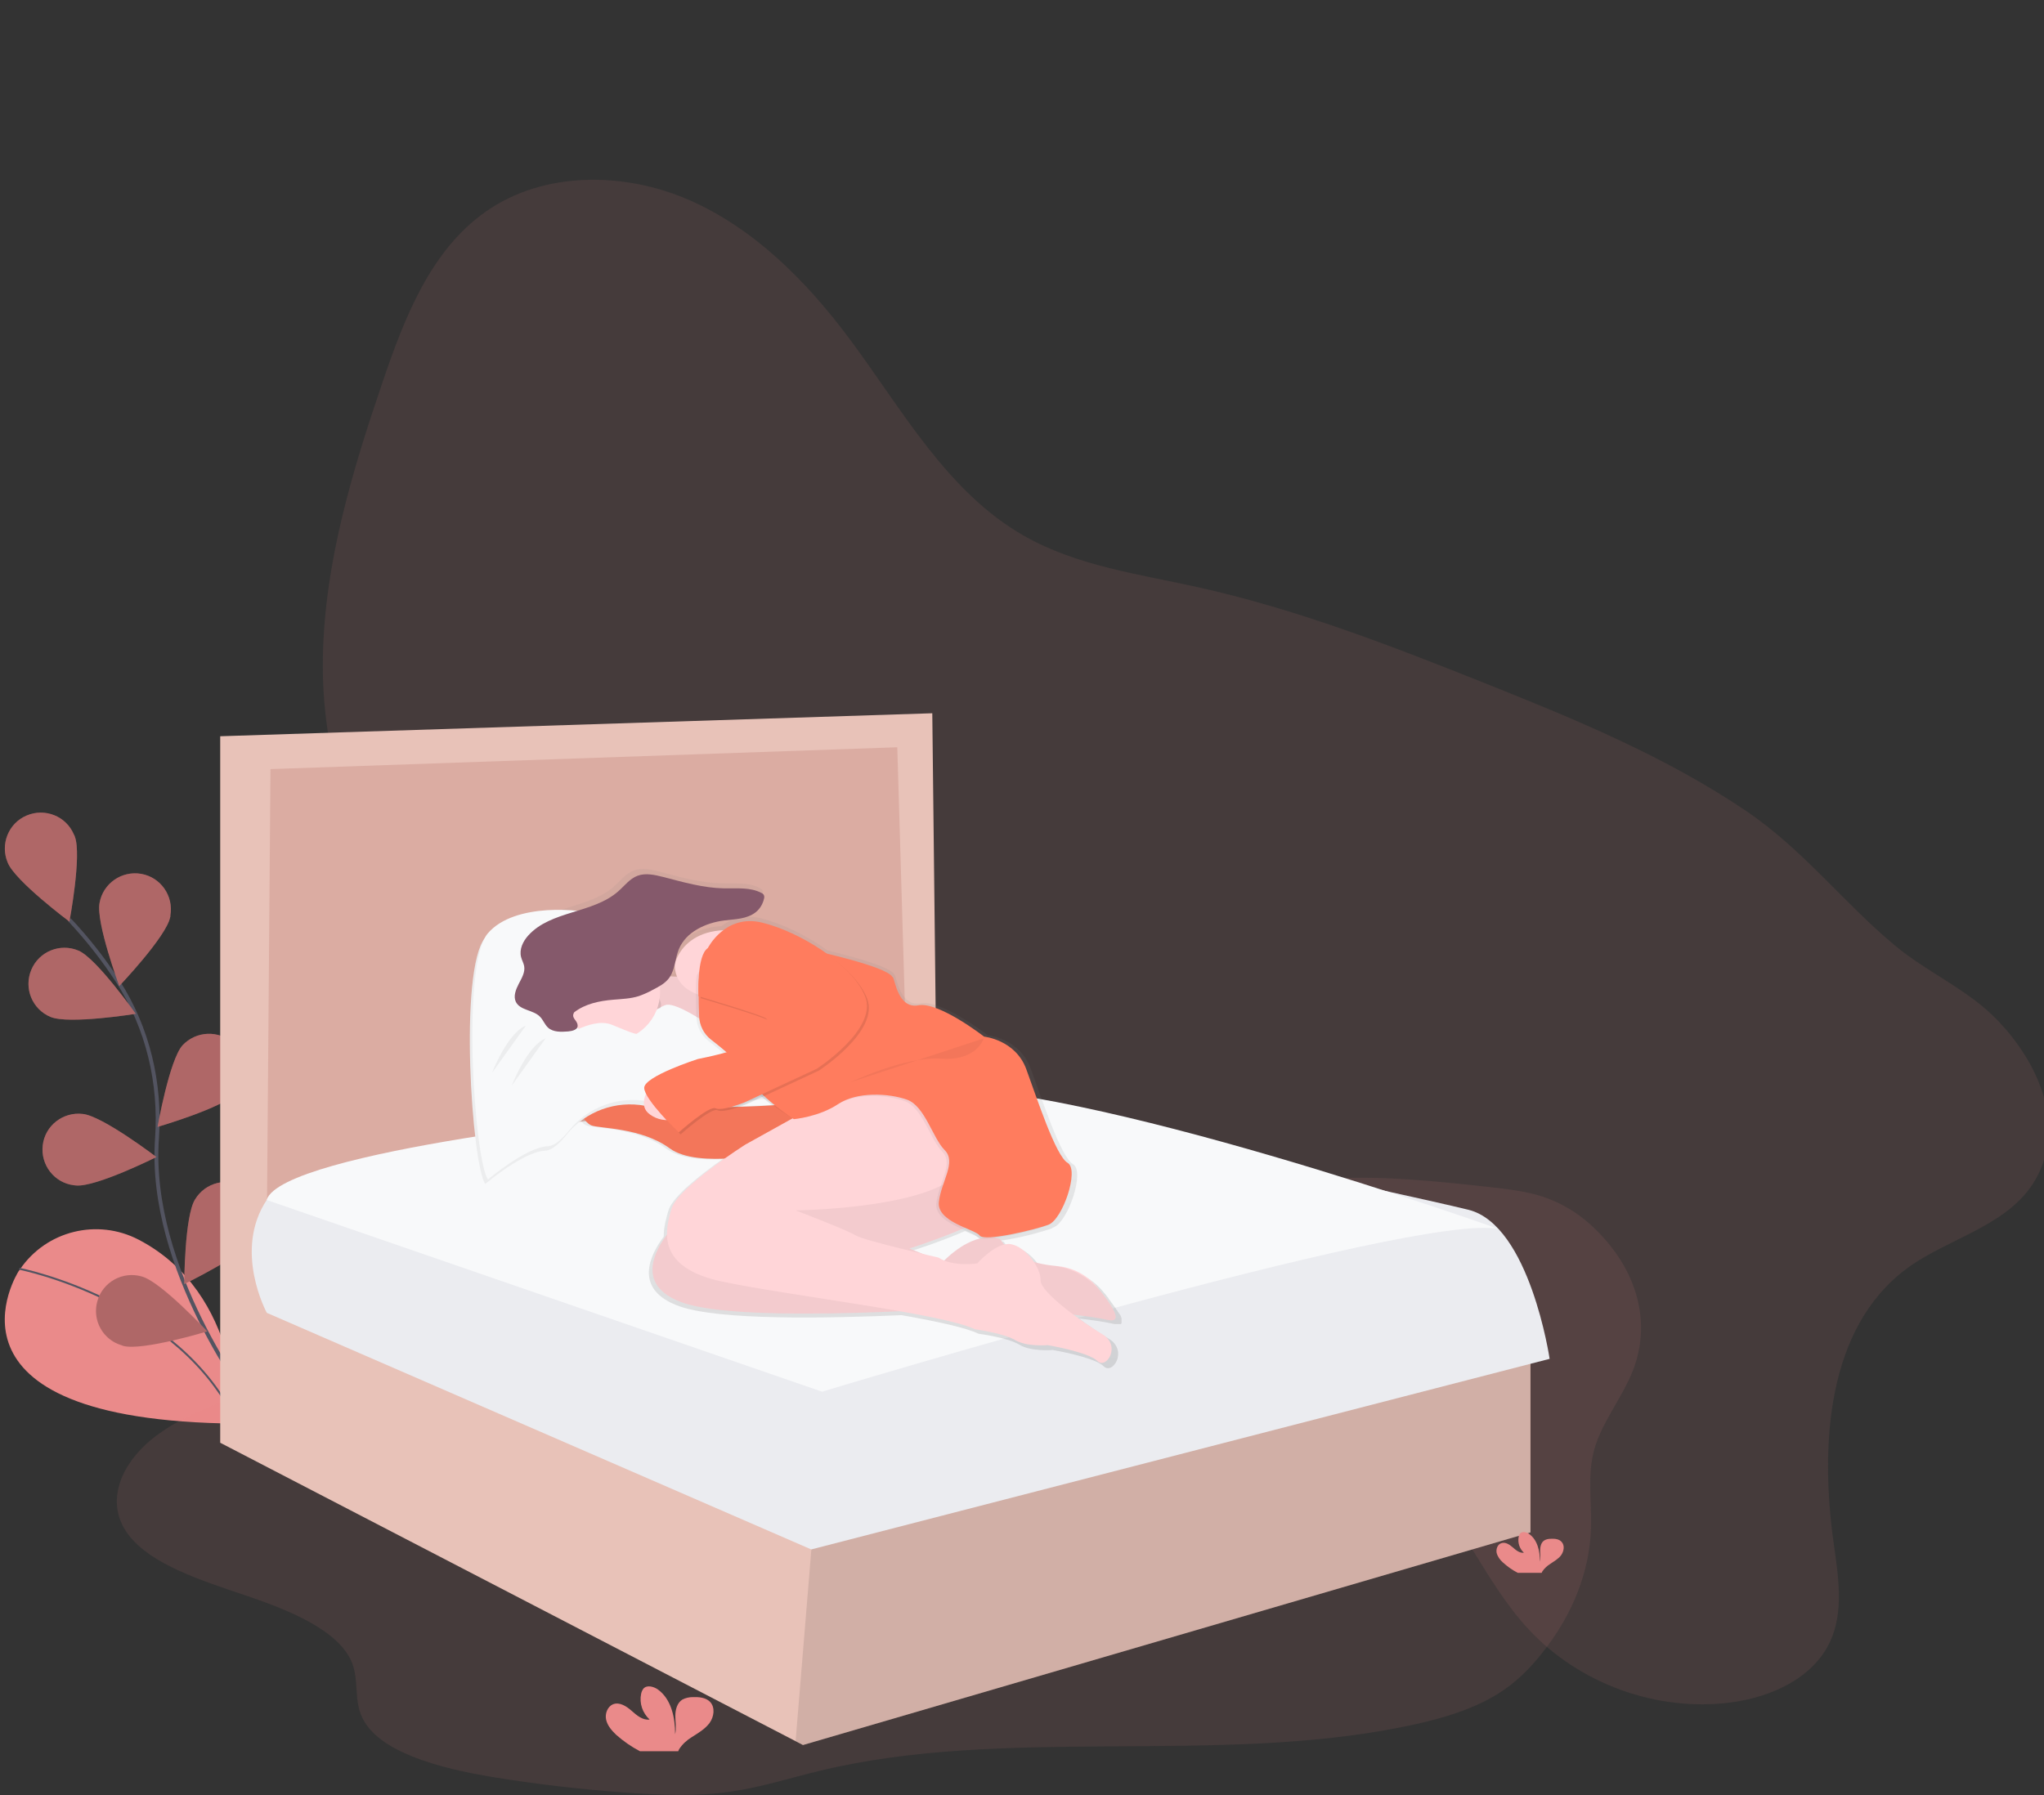 <?xml version="1.0" encoding="utf-8"?>
<!-- Generator: Adobe Illustrator 19.0.0, SVG Export Plug-In . SVG Version: 6.00 Build 0)  -->
<svg version="1.1" id="d6147fb8-5a87-4dd3-b5f0-ace64eac798a"
	 xmlns="http://www.w3.org/2000/svg" xmlns:xlink="http://www.w3.org/1999/xlink" x="0px" y="0px"
	 viewBox="279 -260.7 1057.2 928.7" style="enable-background:new 279 -260.7 1057.2 928.7;" xml:space="preserve">
<rect x="279" y="-260.7" width="1057.2" height="928.7" fill="#333333" stroke="none"/>
<style type="text/css">
	.st0{opacity:0.1;fill:#EA8A8A;enable-background:new    ;}
	.st1{fill:#EA8A8A;}
	.st2{fill:none;stroke:#535461;stroke-miterlimit:10;}
	.st3{fill:none;stroke:#535461;stroke-width:2;stroke-miterlimit:10;}
	.st4{opacity:0.25;enable-background:new    ;}
	.st5{fill:#DBACA2;}
	.st6{fill:#E8C2B8;}
	.st7{opacity:0.1;enable-background:new    ;}
	.st8{fill:#EBECF0;}
	.st9{fill:#F8F9FA;}
	.st10{fill:url(#SVGID_1_);}
	.st11{fill:#FFD5D8;}
	.st12{fill:#FF7C5E;}
	.st13{opacity:5.000000e-02;enable-background:new    ;}
	.st14{fill:#85596B;}
</style>
<title>sleep analysis</title>
<path class="st0" d="M1265.2,395.6c-41.3,30.7-44.9,91-37.8,142c2.4,17.1,5.4,35.3-1.8,50.9c-8.8,19.1-30.7,28.9-51.6,31.6
	c-38.1,4.9-78.2-9.7-104.3-37.8c-22.6-24.3-34.6-57.1-57.9-80.8c-39-39.6-100.7-45.4-156-40.5c-39.2,3.5-82.7,10.1-114.3-13.3
	c-22.2-16.5-33-44.7-35.6-72.2c-1.2-13.3-1-27.2-7-39.2c-3.6-7.1-9.2-12.9-15.1-18.2c-54.2-48.1-137.9-53-189.4-104
	c-34.8-34.5-49.2-85.5-48.4-134.5c0.8-49,15.2-96.6,31-143c11.2-32.9,24.7-67.7,53.1-87.7c30-21.2,71.7-20.8,105.4-6.1
	c33.7,14.8,60.5,41.9,82.6,71.4c27.5,36.9,50.7,79.7,90.7,102.4c27.3,15.5,59.2,19.7,89.8,26.5c51.1,11.3,100.2,30.4,148.8,49.8
	c46.6,18.6,93.3,37.9,134.8,66c29.4,19.9,49.9,47,76.7,69.4c17.5,14.6,38.5,23,54.2,39.8c19.4,20.7,33.9,51.4,20,79
	C1320,373.3,1287.1,379.3,1265.2,395.6z"/>
<path class="st1" d="M288.6,397c0,0-49.6,77.4,112.9,78.8c0,0,2.4-67.4-50.7-95.1c-21.4-11.2-47.8-4.7-61.4,15.2L288.6,397z"/>
<path class="st2" d="M289,395.7c0,0,83.2,16.4,112.6,80.1"/>
<path class="st3" d="M408.8,465.4c0,0-53.4-69.1-48.6-137.1c2-28.6-4.7-57.1-20.2-81.2c-7.4-11.4-15.8-22.1-25.1-32"/>
<path class="st1" d="M317.7,172.1c3.7,9.6-2.8,44-2.8,44s-28.1-21-31.9-30.5c-4-9.4,0.3-20.4,9.8-24.4c9.4-4,20.4,0.3,24.4,9.8
	C317.4,171.3,317.6,171.7,317.7,172.1z"/>
<path class="st1" d="M367,213.9c-2.1,10.1-26.3,35.5-26.3,35.5s-12.2-32.9-10.2-43c1.8-10.1,11.5-16.8,21.6-15s16.8,11.5,15,21.6
	C367.2,213.3,367.1,213.6,367,213.9L367,213.9z"/>
<path class="st1" d="M401.1,304.9c-6.9,7.6-40.6,17.4-40.6,17.4s6.1-34.6,12.9-42.2c7-7.5,18.7-8,26.3-1.1
	C407.1,285.8,407.7,297.3,401.1,304.9z"/>
<path class="st1" d="M411.4,379.6c-5.5,8.7-37.1,24-37.1,24s0.1-35.1,5.6-43.8c5.3-8.8,16.7-11.6,25.5-6.4
	c8.8,5.3,11.6,16.7,6.4,25.5C411.7,379.2,411.5,379.4,411.4,379.6L411.4,379.6z"/>
<path class="st1" d="M305.1,265.4c9.5,4,44.1-1.6,44.1-1.6s-20.2-28.7-29.6-32.7c-9.5-4-20.4,0.4-24.4,9.9
	C291.2,250.5,295.6,261.4,305.1,265.4z"/>
<path class="st1" d="M318.3,352.6c10.2,1,41.6-14.7,41.6-14.7s-27.9-21.3-38.1-22.3c-10.2-1.2-19.5,6-20.7,16.2s6,19.5,16.2,20.7
	C317.6,352.5,317.9,352.6,318.3,352.6L318.3,352.6z"/>
<path class="st1" d="M342.7,435.6c9.9,2.7,43.5-7.5,43.5-7.5s-23.9-25.7-33.8-28.4c-9.9-2.9-20.2,2.8-23,12.6
	c-2.9,9.9,2.8,20.2,12.6,23C342.2,435.4,342.4,435.5,342.7,435.6L342.7,435.6z"/>
<path class="st4" d="M317.7,172.1c3.7,9.6-2.8,44-2.8,44s-28.1-21-31.9-30.5c-4-9.4,0.3-20.4,9.8-24.4c9.4-4,20.4,0.3,24.4,9.8
	C317.4,171.3,317.6,171.7,317.7,172.1z"/>
<path class="st4" d="M367,213.9c-2.1,10.1-26.3,35.5-26.3,35.5s-12.2-32.9-10.2-43c1.8-10.1,11.5-16.8,21.6-15s16.8,11.5,15,21.6
	C367.2,213.3,367.1,213.6,367,213.9L367,213.9z"/>
<path class="st4" d="M401.1,304.9c-6.9,7.6-40.6,17.4-40.6,17.4s6.1-34.6,12.9-42.2c7-7.5,18.7-8,26.3-1.1
	C407.1,285.8,407.7,297.3,401.1,304.9z"/>
<path class="st4" d="M411.4,379.6c-5.5,8.7-37.1,24-37.1,24s0.1-35.1,5.6-43.8c5.3-8.8,16.7-11.6,25.5-6.4
	c8.8,5.3,11.6,16.7,6.4,25.5C411.7,379.2,411.5,379.4,411.4,379.6L411.4,379.6z"/>
<path class="st4" d="M305.1,265.4c9.5,4,44.1-1.6,44.1-1.6s-20.2-28.7-29.6-32.7c-9.5-4-20.4,0.4-24.4,9.9
	C291.2,250.5,295.6,261.4,305.1,265.4z"/>
<path class="st4" d="M318.3,352.6c10.2,1,41.6-14.7,41.6-14.7s-27.9-21.3-38.1-22.3c-10.2-1.2-19.5,6-20.7,16.2s6,19.5,16.2,20.7
	C317.6,352.5,317.9,352.6,318.3,352.6L318.3,352.6z"/>
<path class="st4" d="M342.7,435.6c9.9,2.7,43.5-7.5,43.5-7.5s-23.9-25.7-33.8-28.4c-9.9-2.9-20.2,2.8-23,12.6
	c-2.9,9.9,2.8,20.2,12.6,23C342.2,435.4,342.4,435.5,342.7,435.6L342.7,435.6z"/>
<path class="st0" d="M745,332.8c-19-0.4-39.4,0.5-54.5,8c-28,13.8-24.2,41.8-42.5,61.3c-15.4,16.4-44.9,25-73.5,30.4
	c-46.6,8.9-95.4,12.2-141.6,21.7c-27.3,5.6-54.3,13.8-73,27.8s-27.1,34.8-14.4,51.4c11.7,15.3,37.4,23.5,60.8,31.4
	s48.2,18.3,54.8,34.8c3.6,9.2,0.9,19.1,5.2,28.2c8.4,17.9,39.7,26.3,67.8,30.9c22.5,3.7,45.3,6.3,68.3,8c18.4,1.3,37.2,2.1,55.2-0.6
	c15.6-2.3,30.1-7,45.1-10.6c95.2-23.2,204.8-3.1,301.9-22.8c17.7-3.5,35.1-8.5,48.5-16.7c10-6.1,17.4-13.7,23.6-21.6
	c15.9-20,24.6-42.4,25.2-64.9c0.4-13.5-2-27.1,1.7-40.4c3.9-13.8,14.2-26.5,19.7-40.1c10-24.7,3-52-18.8-73.4
	c-7.8-7.9-17.3-13.8-27.8-17.3c-8.8-2.8-18.6-3.9-28.3-5c-27-2.9-54.3-5.9-81.6-4.2c-19.4,1.2-38.3,4.7-57.8,5.3
	c-27.3,0.9-48.7-5.4-73.4-11.3C807.2,336.3,775.2,333.5,745,332.8z"/>
<polygon class="st5" points="401.6,128.4 401.6,395.8 757.5,326.7 750.7,121.6 "/>
<polygon class="st6" points="1070.6,443.7 1070.6,532.1 694.3,642.1 690.5,640.1 392.9,485.7 392.9,120.2 761.2,108.3 763.5,311.1 
	748.7,315.7 743.1,125.9 418.9,137.2 416.7,412 698.9,535.5 699.1,535.5 "/>
<polygon class="st7" points="1070.6,443.7 1070.6,532.1 694.3,642.1 690.5,640.1 699.1,535.5 "/>
<path class="st8" d="M617,315.4c0,0-182.2,18.2-199.9,44.5s-0.1,58.6-0.1,58.6l281.6,122.4l381.9-98.6c0,0-10.2-69.1-41.9-77.1
	c-31.7-7.9-284.5-62.3-284.5-62.3S652.1,296.7,617,315.4z"/>
<path class="st9" d="M416.9,360.1l287.3,99.2c0,0,306.5-92.9,349.9-84.2c0,0-214.4-76.7-300-73.4c-68.2,2.7-139.7,13.9-139.7,13.9
	S424.9,334.6,416.9,360.1z"/>
<linearGradient id="SVGID_1_" gradientUnits="userSpaceOnUse" x1="771.777" y1="478.423" x2="771.777" y2="220.134" gradientTransform="matrix(1 0 0 1 -71.39 -31.31)">
	<stop  offset="0" style="stop-color:#808080;stop-opacity:0.25"/>
	<stop  offset="0.54" style="stop-color:#808080;stop-opacity:0.12"/>
	<stop  offset="1" style="stop-color:#808080;stop-opacity:0.1"/>
</linearGradient>
<path class="st10" d="M859,423.9L859,423.9L859,423.9l0.1-0.2v-0.1v-0.1v-0.1v-0.1v-0.1v-0.1V423v-0.1c0-0.1,0-0.1,0-0.2l0,0
	c0-0.1,0-0.1,0-0.2s0,0,0-0.1s0-0.1,0-0.2v-0.1v-0.2v-0.1v-0.2v0.3v-0.2v-0.1v-0.2v-0.1l-0.1-0.2l0,0l-0.1-0.3v-0.1l-0.1-0.2v-0.1
	l-0.1-0.2v-0.1l-0.1-0.2l-0.1-0.1l-0.1-0.2l-0.1-0.1l-0.1-0.2l-0.1-0.1l-0.2-0.3l0,0l-0.2-0.3l-0.1-0.1l-0.1-0.2l-0.1-0.1l-0.1-0.2
	l-0.1-0.1l-0.1-0.2l-0.2-0.3l-0.1-0.2l-0.1-0.1l-0.2-0.2l-0.1-0.1l-0.2-0.3v-0.1L856,416l-0.1-0.1l-0.2-0.3l-0.1-0.1l-0.2-0.2
	l-0.1-0.2l-0.2-0.2l-0.1-0.2l-0.2-0.2l-0.1-0.2l-0.2-0.3l-0.1-0.1l-0.2-0.3l0,0l-0.3-0.4l-0.1-0.1l-0.2-0.3l-0.1-0.2l-0.2-0.2
	l-0.1-0.2L853,412l-0.1-0.2l-0.2-0.2l-0.1-0.2l-0.2-0.3l-0.1-0.2l-0.2-0.3l-0.1-0.1l0,0c-0.9-1.1-1.8-2.3-2.8-3.4
	c-5.3-6.3-12.9-10.2-21.1-10.9c-0.8-0.1-1.7-0.2-2.6-0.3h-0.4l-0.7-0.1h-0.3l-1-0.1l0,0l-1-0.2l-0.3-0.1l-0.7-0.1l-0.4-0.1l-0.2-0.3
	l-0.4-0.1l-0.6-0.1l-0.4-0.1l-0.6-0.1l-0.5-0.1l-0.6-0.2l-0.5-0.1l-0.6-0.2l0,0c-3-4.5-7.6-8.4-12-9.2c-1.2-0.2-2.5-0.1-3.7,0.2
	l-0.2-0.2l-0.3-0.3l-0.4-0.5l-0.3-0.3L799,383l-0.2-0.3c-0.2-0.3-0.4-0.6-0.6-0.9c-0.6-0.3-1.2-0.5-1.8-0.6
	c8.8-1.3,17.6-3.4,26.1-6.2c0.4-0.2,0.8-0.4,1.2-0.6l0.2-0.1c7.4-2.7,16.5-29,10.1-32.7s-16.2-34-21.9-49.5
	c-5.7-15.5-22.2-17.2-22.2-17.2s-23.9-18.5-34.7-16.5c-10.8,2-12.5-14.1-13.5-14.8c-0.1-0.1-0.2-0.2-0.3-0.4
	c-2.6-4.1-23.3-9.5-34.4-12.2c-10.9-7.9-23.9-14-34.4-16.6c-7.1-1.9-14.7-0.4-20.6,4.1c-22.1,1.1-25.6,17.8-25.6,17.8
	c-0.1,2.3,0.3,4.5,1.2,6.7c-1.2,0-2.4,0-3.6-0.2c2.6-4.2,2.6-9.7,4.5-14.3c3.8-9.2,14.2-14,24-15.2c5.7-0.7,12-0.7,16.5-4.3
	c2.3-1.9,3.9-4.5,4.5-7.4c0.2-0.6,0.1-1.3-0.2-1.9c-0.3-0.4-0.7-0.7-1.1-0.9c-5.9-3.2-13-2.3-19.8-2.5c-10.9-0.2-21.6-3.2-32.1-6
	c-4.5-1.2-9.3-2.3-13.6-0.6c-4.1,1.6-6.9,5.3-10.1,8.2c-13.4,11.8-35.7,10.1-47.6,23.4c-2.8,3.1-4.8,7.3-3.8,11.3
	c0.4,1.6,1.3,3.1,1.6,4.8c0.6,3.3-1.3,6.5-2.9,9.4c-1.6,2.9-3,6.5-1.5,9.5c2.3,4.6,9.2,4.2,12.8,7.9c1.7,1.7,2.5,4.1,4.2,5.7
	c2.8,2.6,7.1,2.4,10.9,2c1.5-0.1,3.7-0.5,4.5-1.9c10.4,9.8,26.8,9.3,36.7-1.1c1.7-1.8,3.1-3.7,4.2-5.9c8.1-0.6,16.2,1.6,23,6.2
	c1,3,2.9,5.6,5.4,7.6c2.4,1.9,5.2,4.1,8,6.5c-7.2,1.9-13.5,3.1-13.5,3.1s-28.3,9.1-28.3,15.2c0.1,1.1,0.4,2.2,1,3.1
	c-0.7,1.5-1.1,3.1-1.2,4.8c-7.8-1.3-14.1-3.3-17.3-6.2c0,0-0.9-0.2-2.3-0.5c-1.9-2.4-7.5-9.2-10.8-8.9c-2.2,0.2-3,5.3-3.3,9.9
	c-0.3,0.3-0.5,0.5-0.8,0.9c-3.4,5,2.7,15.2,6.7,16.8s26.3,1,41.4,12.1c6.7,4.9,18.3,5.9,29,5.4c-10.8,7.6-25.9,19.3-28,26.6
	c-1.1,3.8-2.5,8.6-2.4,13.5c-6.6,8.7-16.6,27.2,8.1,36c20.4,7.3,75.6,6.3,114.9,4.6c18.3,3.2,33.4,6.5,39.8,9.6c0,0,15.2,2,21.2,5.7
	s17.2,2.7,17.2,2.7s21.6,3.7,26.3,8.4c4.7,4.7,12.8-8.1,2.7-14.2c-3.9-2.4-9.8-6.2-15.5-10.5c7.3,0.9,13.8,1.8,17.9,2.8l0.4,0.1h0.1
	h0.3h0.2h0.2h0.1h0.2h1h0.3h0.1h0.2h0.1h0.1h0.1h0.1h0.1h0.1h0.1l0.1-0.1l0,0l0.1-0.1l0,0L859,423.9z M765.9,391.6
	c0,0-2.8-0.7-7.1-1.7l-8.4-3.4c0,0,14.4-4.5,27.7-10.3c3.8,1.7,7.2,3,8,4.2c0.4,0.4,0.9,0.7,1.4,0.7c-5,1.2-11.4,4.4-19,11.8
	C767.6,392.6,766.7,392.2,765.9,391.6z M664.2,310.4l8.3-3.9c1.8,1.5,3.8,3,5.7,4.4c-4.6,0.3-10.7,0.6-17.6,0.8
	C662.6,311,664.2,310.4,664.2,310.4z"/>
<path class="st11" d="M593.4,304c0,0-7.3-9.9-11.2-9.6s-3.3,16.8-3.3,16.8L593.4,304z"/>
<path class="st12" d="M686.7,310.6c0,0-77.2,6.3-91.7-6.9c0,0-13.5-3.6-16.8,1.3c-3.3,5,2.6,14.8,6.6,16.5s25.7,1,40.6,11.9
	c14.8,10.9,53.8,2,53.8,2l16.2-6.3L686.7,310.6z"/>
<path class="st13" d="M686.7,310.6c0,0-77.2,6.3-91.7-6.9c0,0-13.5-3.6-16.8,1.3c-3.3,5,2.6,14.8,6.6,16.5s25.7,1,40.6,11.9
	c14.8,10.9,53.8,2,53.8,2l16.2-6.3L686.7,310.6z"/>
<path class="st11" d="M797.2,347.5c0,0-16.5-11.9-50.5,3S628,373.3,628,373.3s-28.4,28.4,4,39.9s154.3,2,154.3,2s49.8,3.3,65.3,6.9
	c9.4,2.2,2-8.4-5.3-17.1c-5.2-6.2-12.6-10-20.6-10.7c-9.7-0.8-23.2-3.9-29.4-14c0,0-11.9-5.9-29.7,11.9l-17.2-7
	c0,0,47.2-14.8,48.8-24.7S797.2,347.5,797.2,347.5z"/>
<path class="st13" d="M797.2,347.5c0,0-16.5-11.9-50.5,3S628,373.3,628,373.3s-28.4,28.4,4,39.9s154.3,2,154.3,2s49.8,3.3,65.3,6.9
	c8.2,1.9,3.5-6-2.6-13.8c-6.2-7.9-15.4-13.1-25.4-14.2c-9.5-1.1-21.6-4.4-27.4-13.8c0,0-11.9-5.9-29.7,11.9l-17.2-7
	c0,0,47.2-14.8,48.8-24.7S797.2,347.5,797.2,347.5z"/>
<path class="st11" d="M797.5,300.7c0,0-20.8-33-69.9-4.3l-63,35c0,0-35,22.1-38.3,33.3c-3.3,11.2-8.2,30.3,26.1,37.6
	c34.3,7.3,114.1,16.5,130.9,24.7c0,0,14.8,2,20.8,5.6s16.8,2.6,16.8,2.6s21.1,3.6,25.7,8.2c4.6,4.6,12.5-7.9,2.6-13.8
	s-32.3-21.8-32-28c0.3-6.2-7.6-17.2-15.2-18.6c-7.6-1.4-17.5,9.9-17.5,9.9s-12.5,2-20.1-3c0,0-38.9-8.9-42.9-11.5s-31-12.9-31-12.9
	s64-0.7,82.8-17.8c0,0,7.3-5.3,13.2-3.6C786.6,344.2,816,333,797.5,300.7z"/>
<path class="st11" d="M610.5,238.7c0,0,18.8,13.2,33.3,0s6.3,40.6,6.3,40.6s-20.1-26.7-50.1-9.2L610.5,238.7z"/>
<path class="st13" d="M610.5,238.7c0,0,18.8,13.2,33.3,0s6.3,40.6,6.3,40.6s-20.1-26.7-50.1-9.2L610.5,238.7z"/>
<path class="st9" d="M530,351.8c0,0,19.8-16.8,31-17.2c3.3-0.1,7.2-3.5,11-8.2c9.8-12.2,25.5-17.9,40.8-15
	c6.4,1.2,14.2,1.2,23.8-1.2c34.6-8.6,17.5-30,17.5-30l-10.9-9.2c0,0-14.8-10.2-20.5-9.6c-5.6,0.7-20.1,15.5-21.8,13.9
	c-1.7-1.6-21.8-16.5-25.1-20.4c-3.3-4-29.7-16.8-23.1-20.5c6.6-3.6,39.9-17.1,33.3-19.8c-6.6-2.6-42.2-6.6-56.1,9.9
	C516.2,241,523.1,342.3,530,351.8z"/>
<path class="st13" d="M530,351.8c0,0,19.8-16.8,31-17.2c3.3-0.1,7.2-3.5,11-8.2c9.8-12.2,25.5-17.9,40.8-15
	c6.4,1.2,14.2,1.2,23.8-1.2c34.6-8.6,17.5-30,17.5-30l-10.9-9.2c0,0-14.8-10.2-20.5-9.6c-5.6,0.7-20.1,15.5-21.8,13.9
	c-1.7-1.6-21.8-16.5-25.1-20.4c-3.3-4-29.7-16.8-23.1-20.5c6.6-3.6,39.9-17.1,33.3-19.8c-6.6-2.6-42.2-6.6-56.1,9.9
	C516.2,241,523.1,342.3,530,351.8z"/>
<path class="st9" d="M531.4,349.5c0,0,19.8-16.8,31-17.2c3.3-0.1,7.2-3.5,11-8.2c9.8-12.1,25.4-17.9,40.7-15
	c6.4,1.2,14.2,1.1,23.8-1.2c34.6-8.6,17.5-30,17.5-30l-10.9-9.2c0,0-14.8-10.2-20.5-9.6c-5.6,0.7-20.1,15.5-21.8,13.9
	c-1.6-1.6-21.8-16.5-25.1-20.4c-3.3-4-29.6-16.8-23.1-20.4c6.6-3.6,39.9-17.1,33.3-19.8c-6.6-2.6-42.2-6.6-56.1,9.9
	C517.5,238.7,524.4,339.9,531.4,349.5z"/>
<path class="st11" d="M628,238c0,0,5.3-25.1,43.9-15.2c38.6,9.9,57.7,31.3,57.7,31.3l-35,16.2l-42.9-14.5
	C651.7,255.8,627.7,256.1,628,238z"/>
<path class="st13" d="M698.6,231.8c0,0,37.1,8,40.6,13.5c0.1,0.1,0.2,0.2,0.3,0.3c1,0.7,2.6,16.5,13.2,14.5c10.6-2,34,16.2,34,16.2
	s16.2,1.6,21.8,16.8s15.2,44.9,21.4,48.5c6.2,3.6-2.6,29.3-9.9,32s-33.3,8.9-35.6,5.6c-2.3-3.3-22.4-6.9-21.1-17.5s9.2-20.5,3-26.7
	c-6.2-6.2-10.2-22.8-19.5-26.1c-9.3-3.3-25.7-4.3-35.6,2.3c-9.9,6.6-21.8,6.9-21.8,6.9s-20.5-11.9-23.8-20.1
	c-2.2-5.6-13.3-14.9-20.3-20.3c-3.7-2.9-5.9-7.3-6.1-12c-0.3-8.1-0.5-20.1,0.3-22.1c1.3-3,19.5-20.8,19.5-20.8L698.6,231.8z"/>
<path class="st12" d="M699.9,231.1c0,0,37.1,8,40.6,13.5c0.1,0.1,0.2,0.2,0.3,0.3c1,0.7,2.6,16.5,13.2,14.5c10.6-2,34,16.2,34,16.2
	s16.2,1.6,21.8,16.8s15.2,44.9,21.4,48.5c6.2,3.6-2.6,29.3-9.9,32s-33.3,8.9-35.6,5.6c-2.3-3.3-22.4-6.9-21.1-17.5s9.2-20.5,3-26.7
	c-6.2-6.2-10.2-22.8-19.5-26.1c-9.3-3.3-25.7-4.3-35.6,2.3c-9.9,6.6-22.9,7.8-22.9,7.8s-19.3-12.7-22.6-20.9
	c-2.2-5.6-13.3-14.9-20.3-20.3c-3.7-2.9-5.9-7.3-6.1-12c-0.3-8.1-0.5-20.1,0.3-22.1c1.3-3,19.5-20.8,19.5-20.8L699.9,231.1z"/>
<path class="st11" d="M614.5,302.7c-0.3,0.3-5.9,8.6,0.7,13.2c3.7,2.7,8.5,3.6,12.9,2.3L614.5,302.7z"/>
<path class="st7" d="M646.1,230.8c0,0,8.9-17.8,28-13.2s46.8,21.4,53.4,38.3c6.6,16.9-25,37.3-25,37.3l-37.6,17.5
	c0,0-11.5,4.6-14.8,3c-3.3-1.6-19.1,12.5-19.1,12.5s-17.8-17.1-17.8-23.1s27.7-14.9,27.7-14.9s33-6.3,32.7-12.5c0,0,5.6-6.6,2.6-8.6
	s-34.8-11.4-34.8-11.4S640.2,234.7,646.1,230.8z"/>
<path class="st12" d="M645.1,229.8c0,0,8.9-17.8,28-13.2s46.8,21.4,53.4,38.3c6.6,16.9-25,37.3-25,37.3l-37.6,17.5
	c0,0-11.5,4.6-14.8,3c-3.3-1.6-19.1,12.5-19.1,12.5s-17.8-17.1-17.8-23.1s27.7-14.9,27.7-14.9s33-6.3,32.6-12.5c0,0,5.6-6.6,2.6-8.6
	s-34.8-11.4-34.8-11.4S639.2,233.7,645.1,229.8z"/>
<path class="st7" d="M602.9,266.7c5.3-3.3,11.4-5.3,17.6-5.8c1.8-3.5-2.9-7.3-2.9-11.5c0-3.5-1.3-4.9-2.6-7.9
	c-4.7-1.7-1.5-6.1-1.5-6.1L602.9,266.7z"/>
<circle class="st11" cx="595" cy="252.5" r="25.4"/>
<path class="st14" d="M576,263c5.7-4.4,13-5.9,20.2-6.5c4.5-0.4,9-0.5,13.3-1.9c2.5-0.9,4.8-1.9,7.1-3.2c3.1-1.6,6.2-3.2,8.3-5.9
	c3.3-4.3,3.2-10.2,5.2-15.1c3.7-9,13.9-13.7,23.5-14.9c5.6-0.7,11.7-0.7,16.2-4.2c2.3-1.8,3.8-4.4,4.4-7.2c0.2-0.6,0.1-1.3-0.2-1.9
	c-0.3-0.4-0.6-0.7-1.1-0.9c-5.8-3.1-12.8-2.3-19.4-2.4c-10.7-0.2-21.1-3.2-31.5-5.9c-4.4-1.1-9.1-2.2-13.3-0.6c-4,1.5-6.7,5.2-9.9,8
	c-13.1,11.6-34.9,9.9-46.6,22.9c-2.7,3-4.7,7.1-3.7,11.1c0.4,1.6,1.3,3.1,1.6,4.7c0.6,3.2-1.3,6.3-2.8,9.2s-2.9,6.4-1.5,9.3
	c2.2,4.5,9,4.1,12.5,7.7c1.6,1.6,2.4,4,4.1,5.6c2.7,2.5,6.9,2.3,10.6,2c2-0.2,5.3-0.9,4.7-3.5C577.4,267,574.2,265.9,576,263z"/>
<path class="st9" d="M567.1,278.1c0,0,17.3-13,28.2-8.7s13.9,6.6,20.8,4c6.9-2.6,9.9,5.3,9.9,5.3l-43.2,12.5L567.1,278.1z"/>
<path class="st13" d="M543.7,300.9c0,0,7.9-20.5,17.5-24.4"/>
<path class="st13" d="M533.5,294.3c0,0,7.9-20.5,17.5-24.4"/>
<path class="st13" d="M718.9,299.2c0,0,28-13.5,46.8-12.2c18.8,1.3,22.1-10.5,22.1-10.5"/>
<path class="st1" d="M597.7,636.8c-2.3-2.2-4.5-4.7-5.2-7.8c-0.7-3.1,0.7-6.8,3.6-8c3.3-1.3,6.9,1,9.6,3.4s5.8,5,9.3,4.5
	c-3.7-3.4-5.4-8.4-4.4-13.3c0.2-1,0.6-1.9,1.2-2.7c1.8-2,5.2-1.1,7.4,0.4c7,5,9,14.5,9,23.2c0.7-3.1,0.1-6.3,0.1-9.5
	s0.9-6.7,3.6-8.4c1.7-0.9,3.6-1.3,5.5-1.3c3.2-0.1,6.7,0.2,8.9,2.5c2.7,2.9,2,7.7-0.3,10.9c-2.4,3.2-5.9,5.2-9.2,7.3
	c-2.6,1.6-4.9,3.7-6.5,6.2c-0.2,0.4-0.4,0.7-0.5,1.1H610C605.6,643,601.4,640.1,597.7,636.8z"/>
<path class="st1" d="M1056.3,547.6c-1.5-1.3-2.7-3-3.2-4.9c-0.4-1.9,0.4-4.3,2.3-5c2.1-0.8,4.3,0.6,6,2.1s3.6,3.1,5.8,2.8
	c-2.3-2.1-3.3-5.2-2.7-8.3c0.1-0.6,0.4-1.2,0.8-1.7c1.2-1.2,3.2-0.7,4.6,0.3c4.4,3.1,5.6,9,5.6,14.4c0.4-1.9,0.1-4,0.1-5.9
	s0.5-4.2,2.2-5.2c1-0.6,2.2-0.8,3.4-0.8c2-0.1,4.2,0.1,5.5,1.6c1.7,1.8,1.2,4.8-0.2,6.8s-3.7,3.2-5.7,4.6c-1.6,1-3,2.3-4.1,3.9
	c-0.1,0.2-0.2,0.5-0.3,0.7H1064C1061.1,551.5,1058.6,549.7,1056.3,547.6z"/>
</svg>
